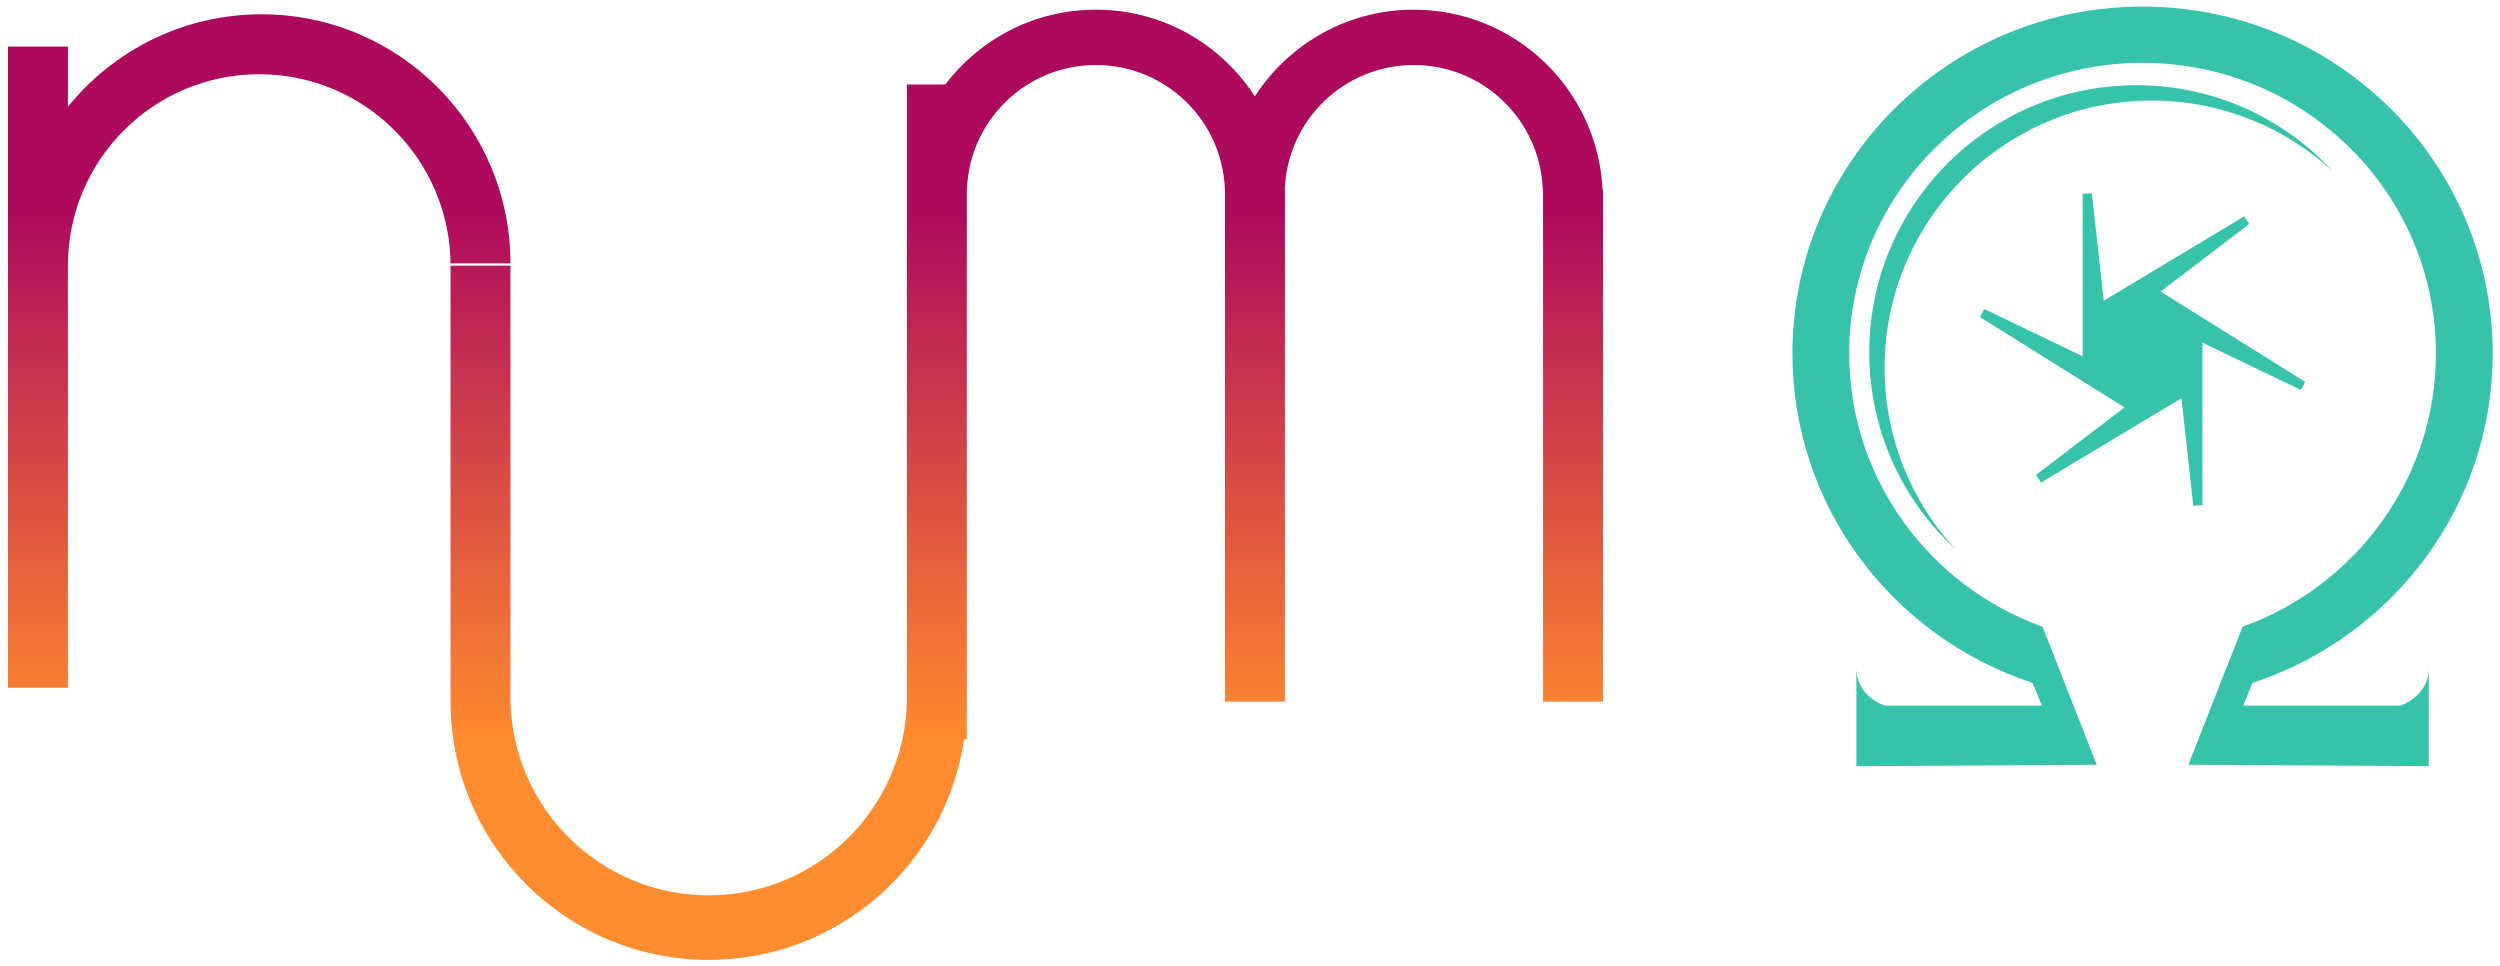 <?xml version="1.0" encoding="UTF-8" standalone="no"?>
<svg width="264px" height="102px" viewBox="0 0 264 102" version="1.1" xmlns="http://www.w3.org/2000/svg" xmlns:xlink="http://www.w3.org/1999/xlink" xmlns:sketch="http://www.bohemiancoding.com/sketch/ns">
    <!-- Generator: Sketch 3.3.2 (12043) - http://www.bohemiancoding.com/sketch -->
    <title>Oval 2 + Oval 10 + Oval 2 + omega + Rectangle 11</title>
    <desc>Created with Sketch.</desc>
    <defs>
        <linearGradient x1="50%" y1="20.878%" x2="50%" y2="77.12%" id="linearGradient-1">
            <stop stop-color="#AD095D" offset="0%"></stop>
            <stop stop-color="#FF8C2E" offset="100%"></stop>
        </linearGradient>
    </defs>
    <g id="Page-1" stroke="none" stroke-width="1" fill="none" fill-rule="evenodd" sketch:type="MSPage">
        <g id="Square-biz-card---Olivia" sketch:type="MSArtboardGroup" transform="translate(-276, -123)">
            <g id="Oval-2-+-Oval-10-+-Oval-2-+-omega-+-Rectangle-11" sketch:type="MSLayerGroup" transform="translate(276.843, 122.696)">
                <g id="Oval-2-+-Oval-10-+-Oval-2-+-omega" transform="translate(0, 1)" sketch:type="MSShapeGroup">
                    <g>
                        <g id="Oval-2-+-Oval-10" transform="translate(196.546, 8.119)" fill="#36C3AA">
                            <path d="M48.968,9.286 C43.812,3.689 36.424,0.183 28.217,0.183 C12.635,0.183 0.003,12.823 0.003,28.415 C0.003,36.621 3.501,44.009 9.087,49.168 C4.454,44.137 1.624,37.419 1.624,30.039 C1.624,14.446 14.256,1.806 29.839,1.806 C37.22,1.806 43.94,4.643 48.968,9.286 Z" id="Path-2"></path>
                            <g id="Group" transform="translate(11.838, 11.366)">
                                <polygon id="Polygon-1" points="17.027 10.067 22.786 13.396 22.786 20.053 17.027 23.381 11.269 20.053 11.269 13.396 "></polygon>
                                <path d="M22.865,13.477 L22.865,33.165 L21.509,20.889" id="Path-12" stroke="#36C3AA" stroke-width="0.972"></path>
                                <path d="M9.492,7.684 L9.492,27.373 L8.135,15.097" id="Path-12-Copy-7" stroke="#36C3AA" stroke-width="0.972" transform="translate(8.813, 17.528) scale(-1, -1) rotate(-58) translate(-8.813, -17.528) "></path>
                                <path d="M14.823,14.867 L14.823,34.555 L13.467,22.28" id="Path-12-Copy-6" stroke="#36C3AA" stroke-width="0.972" transform="translate(14.145, 24.711) rotate(59) translate(-14.145, -24.711) "></path>
                                <path d="M12.546,0.284 L12.546,19.972 L11.189,7.696" id="Path-12" stroke="#36C3AA" stroke-width="0.972" transform="translate(11.868, 10.128) scale(-1, -1) translate(-11.868, -10.128) "></path>
                                <path d="M25.92,6.076 L25.92,25.764 L24.563,13.488" id="Path-12-Copy-7" stroke="#36C3AA" stroke-width="0.972" transform="translate(25.241, 15.92) rotate(-58) translate(-25.241, -15.92) "></path>
                                <path d="M20.588,-1.107 L20.588,18.581 L19.232,6.305" id="Path-12-Copy-6" stroke="#36C3AA" stroke-width="0.972" transform="translate(19.91, 8.737) scale(-1, -1) rotate(59) translate(-19.91, -8.737) "></path>
                            </g>
                        </g>
                        <path d="M46.733,27.36 L53.06,27.36 L53.06,27.36 C53.061,27.278 53.061,27.197 53.061,27.116 C53.061,12.589 41.292,0.812 26.774,0.812 C18.516,0.812 11.148,4.622 6.328,10.581 L6.328,10.581 L6.328,27.36 C6.328,16.195 15.373,7.144 26.531,7.144 C37.688,7.144 46.733,16.195 46.733,27.36 L46.733,27.116 L53.061,27.116 L53.061,73.392 L46.733,73.392 L46.733,27.36 Z M101.255,19.322 L101.263,19.322 C101.519,12.015 107.52,6.17 114.885,6.17 C122.25,6.17 128.251,12.015 128.507,19.322 L128.511,19.322 L128.511,19.322 L134.829,19.322 C135.085,12.015 141.086,6.17 148.451,6.17 C155.816,6.17 161.816,12.015 162.073,19.322 L168.386,19.322 C167.879,8.745 159.147,0.325 148.451,0.325 C141.41,0.325 135.221,3.973 131.668,9.483 L131.668,9.483 C128.115,3.973 121.926,0.325 114.885,0.325 C108.396,0.325 102.631,3.423 98.986,8.222 L94.926,8.222 L94.926,73.392 L94.921,73.392 C94.662,84.735 85.392,93.851 73.994,93.851 C62.596,93.851 53.326,84.735 53.067,73.392 L46.733,73.392 C46.733,88.457 58.938,100.67 73.994,100.67 C87.692,100.67 99.03,90.561 100.964,77.392 L101.255,77.392 L101.255,19.322 L101.255,19.322 Z M0,4.222 L6.328,4.222 L6.328,71.93 L0,71.93 L0,4.222 Z M162.105,19.322 L168.433,19.322 L168.433,73.392 L162.105,73.392 L162.105,19.322 Z M128.515,19.322 L134.844,19.322 L134.844,73.392 L128.515,73.392 L128.515,19.322 Z" id="Oval-2" fill="url(#linearGradient-1)"></path>
                        <path d="M230.25,80.066 L255.63,80.211 C255.63,80.211 255.63,66.856 255.63,69.861 C255.63,72.866 252.646,73.813 252.646,73.813 L236.044,73.813 L237.023,71.415 L237.023,71.415 C251.755,66.591 262.385,52.84 262.385,36.629 C262.385,16.399 245.831,0 225.411,0 C204.991,0 188.437,16.399 188.437,36.629 C188.437,52.84 199.067,66.591 213.799,71.415 L214.778,73.813 L198.176,73.813 C198.176,73.813 195.192,72.866 195.192,69.861 C195.192,66.856 195.192,80.211 195.192,80.211 L220.572,80.066 L214.852,65.489 C202.942,61.211 194.433,49.904 194.433,36.629 C194.433,19.68 208.302,5.94 225.411,5.94 C242.52,5.94 256.389,19.68 256.389,36.629 C256.389,49.904 247.88,61.211 235.97,65.489 L230.25,80.066 Z" id="omega" fill="#36C3AA"></path>
                    </g>
                </g>
            </g>
        </g>
    </g>
</svg>